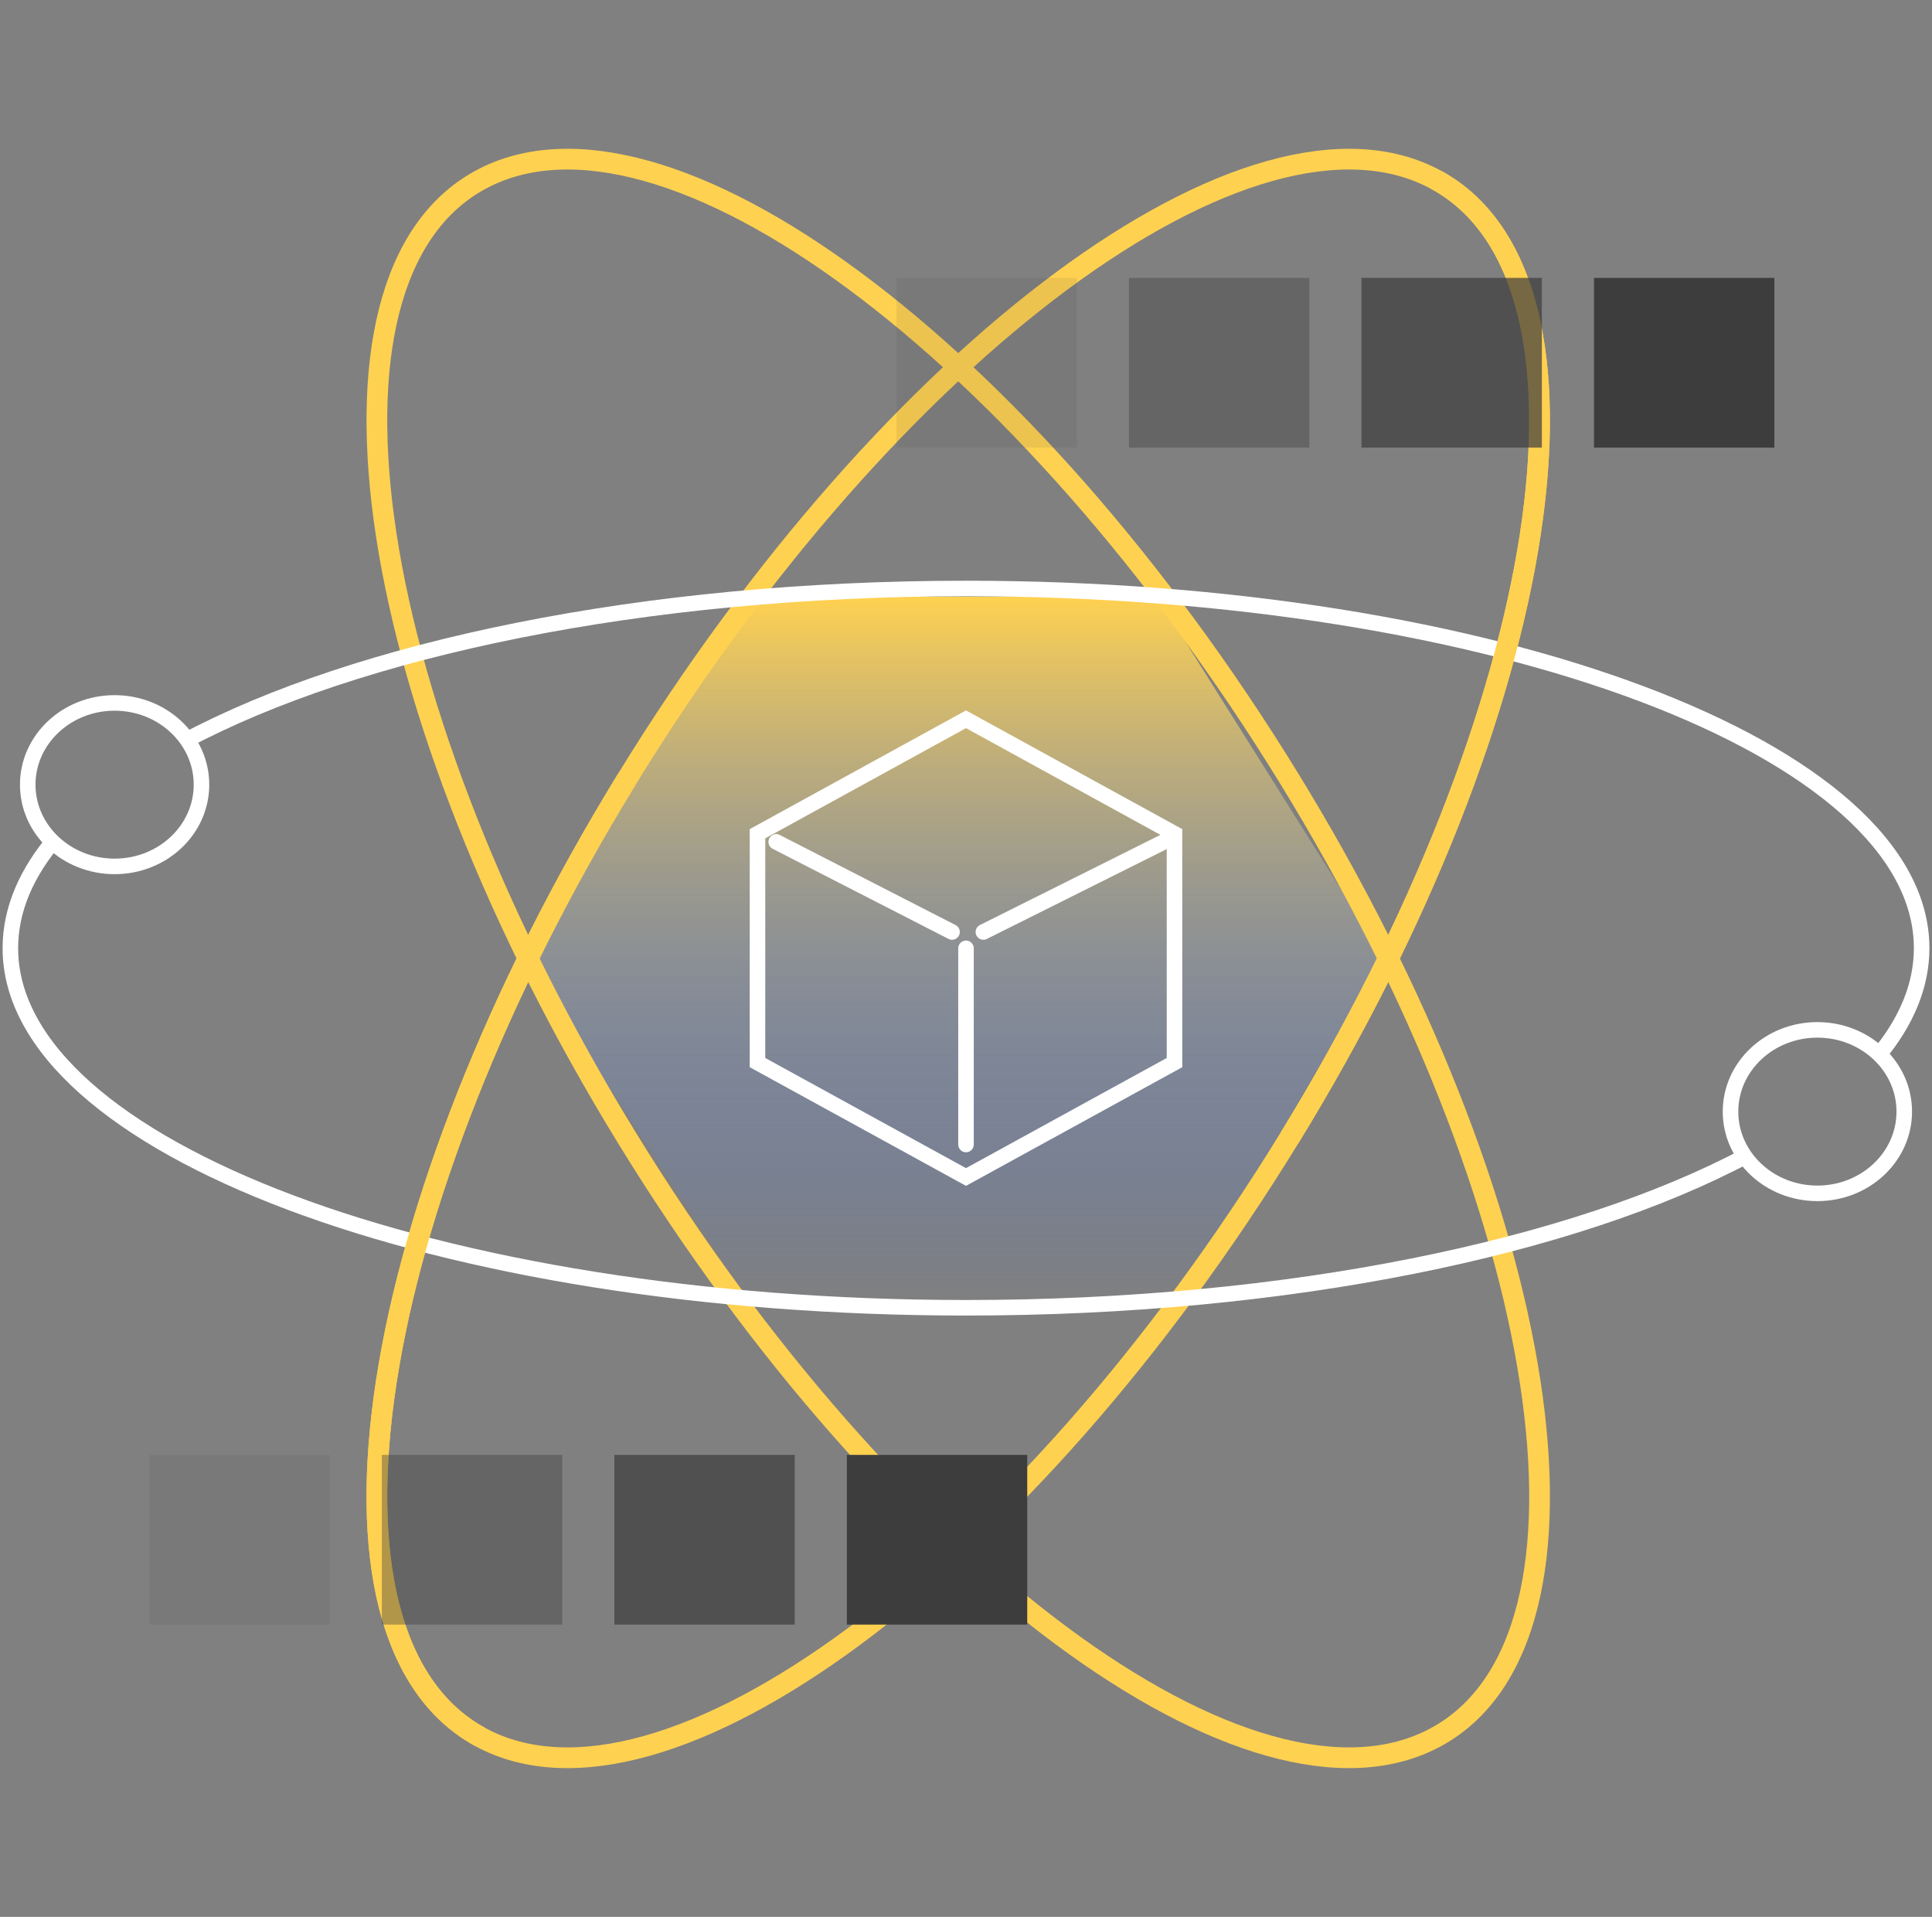 <svg width="373" height="370" viewBox="0 0 373 370" fill="none" xmlns="http://www.w3.org/2000/svg">
<rect x="0" y="0" width="373" height="370" fill="#808080" stroke="none"/>
<path d="M100.959 184.585L144.568 115.169H223.4L267.009 184.585L228.432 250.847H144.568L100.959 184.585Z" fill="url(#paint0_linear_2754_7996)"/>
<path fill-rule="evenodd" clip-rule="evenodd" d="M277.249 335.292C312.547 316.123 299.86 233.295 248.911 150.292C197.963 67.288 128.047 15.54 92.749 34.708C57.451 53.877 70.138 136.705 121.086 219.708C172.034 302.712 241.951 354.461 277.249 335.292Z" stroke="#FFD150" stroke-width="4"/>
<path fill-rule="evenodd" clip-rule="evenodd" d="M92.749 335.292C128.047 354.461 197.963 302.712 248.911 219.708C299.86 136.705 312.547 53.877 277.249 34.708C241.951 15.54 172.034 67.288 121.086 150.292C70.138 233.295 57.451 316.123 92.749 335.292Z" stroke="#FFD150" stroke-width="4"/>
<path d="M362.614 203.761C368.063 197.208 371 190.237 371 183.008C371 144.67 288.397 113.591 186.5 113.591C124.1 113.591 68.936 125.246 35.545 143.086M337.455 222.93C304.064 240.769 248.9 252.425 186.5 252.425C84.603 252.425 2 221.346 2 183.008C2 175.513 5.157 168.297 10.997 161.535" stroke="white" stroke-width="3" stroke-linejoin="round"/>
<path d="M248.913 219.708C299.861 136.705 312.548 53.877 277.25 34.708" stroke="#FFD150" stroke-width="4"/>
<path d="M92.749 335.292C57.451 316.123 70.138 233.295 121.086 150.292" stroke="#FFD150" stroke-width="4"/>
<path fill-rule="evenodd" clip-rule="evenodd" d="M350.872 230.337C360.136 230.337 367.645 223.274 367.645 214.561C367.645 205.848 360.136 198.784 350.872 198.784C341.609 198.784 334.1 205.848 334.1 214.561C334.1 223.274 341.609 230.337 350.872 230.337Z" stroke="white" stroke-width="3"/>
<path fill-rule="evenodd" clip-rule="evenodd" d="M22.127 167.231C31.39 167.231 38.9 160.168 38.9 151.455C38.9 142.742 31.39 135.678 22.127 135.678C12.864 135.678 5.354 142.742 5.354 151.455C5.354 160.168 12.864 167.231 22.127 167.231Z" stroke="white" stroke-width="3"/>
<path fill-rule="evenodd" clip-rule="evenodd" d="M226.754 160.925L186.5 138.833L146.245 160.925V205.099L186.5 227.182L226.754 205.099V160.925Z" stroke="white" stroke-width="3" stroke-linecap="round"/>
<path d="M149.858 162.498L183.803 179.89" stroke="white" stroke-width="3" stroke-linecap="round"/>
<path d="M189.854 179.89L224.678 162.498" stroke="white" stroke-width="3" stroke-linecap="round"/>
<path d="M186.5 183.046V220.91" stroke="white" stroke-width="3" stroke-linecap="round"/>
<rect opacity="0.1" x="173.082" y="86.395" width="32.755" height="34.823" transform="rotate(-90 173.082 86.395)" fill="#3D3D3D"/>
<rect opacity="0.4" x="217.969" y="86.395" width="32.755" height="34.823" transform="rotate(-90 217.969 86.395)" fill="#3D3D3D"/>
<rect opacity="0.7" x="262.855" y="86.395" width="32.755" height="34.823" transform="rotate(-90 262.855 86.395)" fill="#3D3D3D"/>
<rect x="307.742" y="86.395" width="32.755" height="34.823" transform="rotate(-90 307.742 86.395)" fill="#3D3D3D"/>
<rect opacity="0.1" width="32.755" height="34.823" transform="matrix(0 1 1 0 28.837 280.822)" fill="#3D3D3D"/>
<rect opacity="0.4" width="32.755" height="34.823" transform="matrix(0 1 1 0 73.724 280.823)" fill="#3D3D3D"/>
<rect opacity="0.7" width="32.755" height="34.823" transform="matrix(0 1 1 0 118.61 280.823)" fill="#3D3D3D"/>
<rect width="32.755" height="34.823" transform="matrix(0 1 1 0 163.498 280.823)" fill="#3D3D3D"/>
<defs>
<linearGradient id="paint0_linear_2754_7996" x1="183.984" y1="115.169" x2="183.984" y2="250.847" gradientUnits="userSpaceOnUse">
<stop stop-color="#FFD150"/>
<stop offset="1" stop-color="#3873FF" stop-opacity="0"/>
</linearGradient>
</defs>
</svg>

